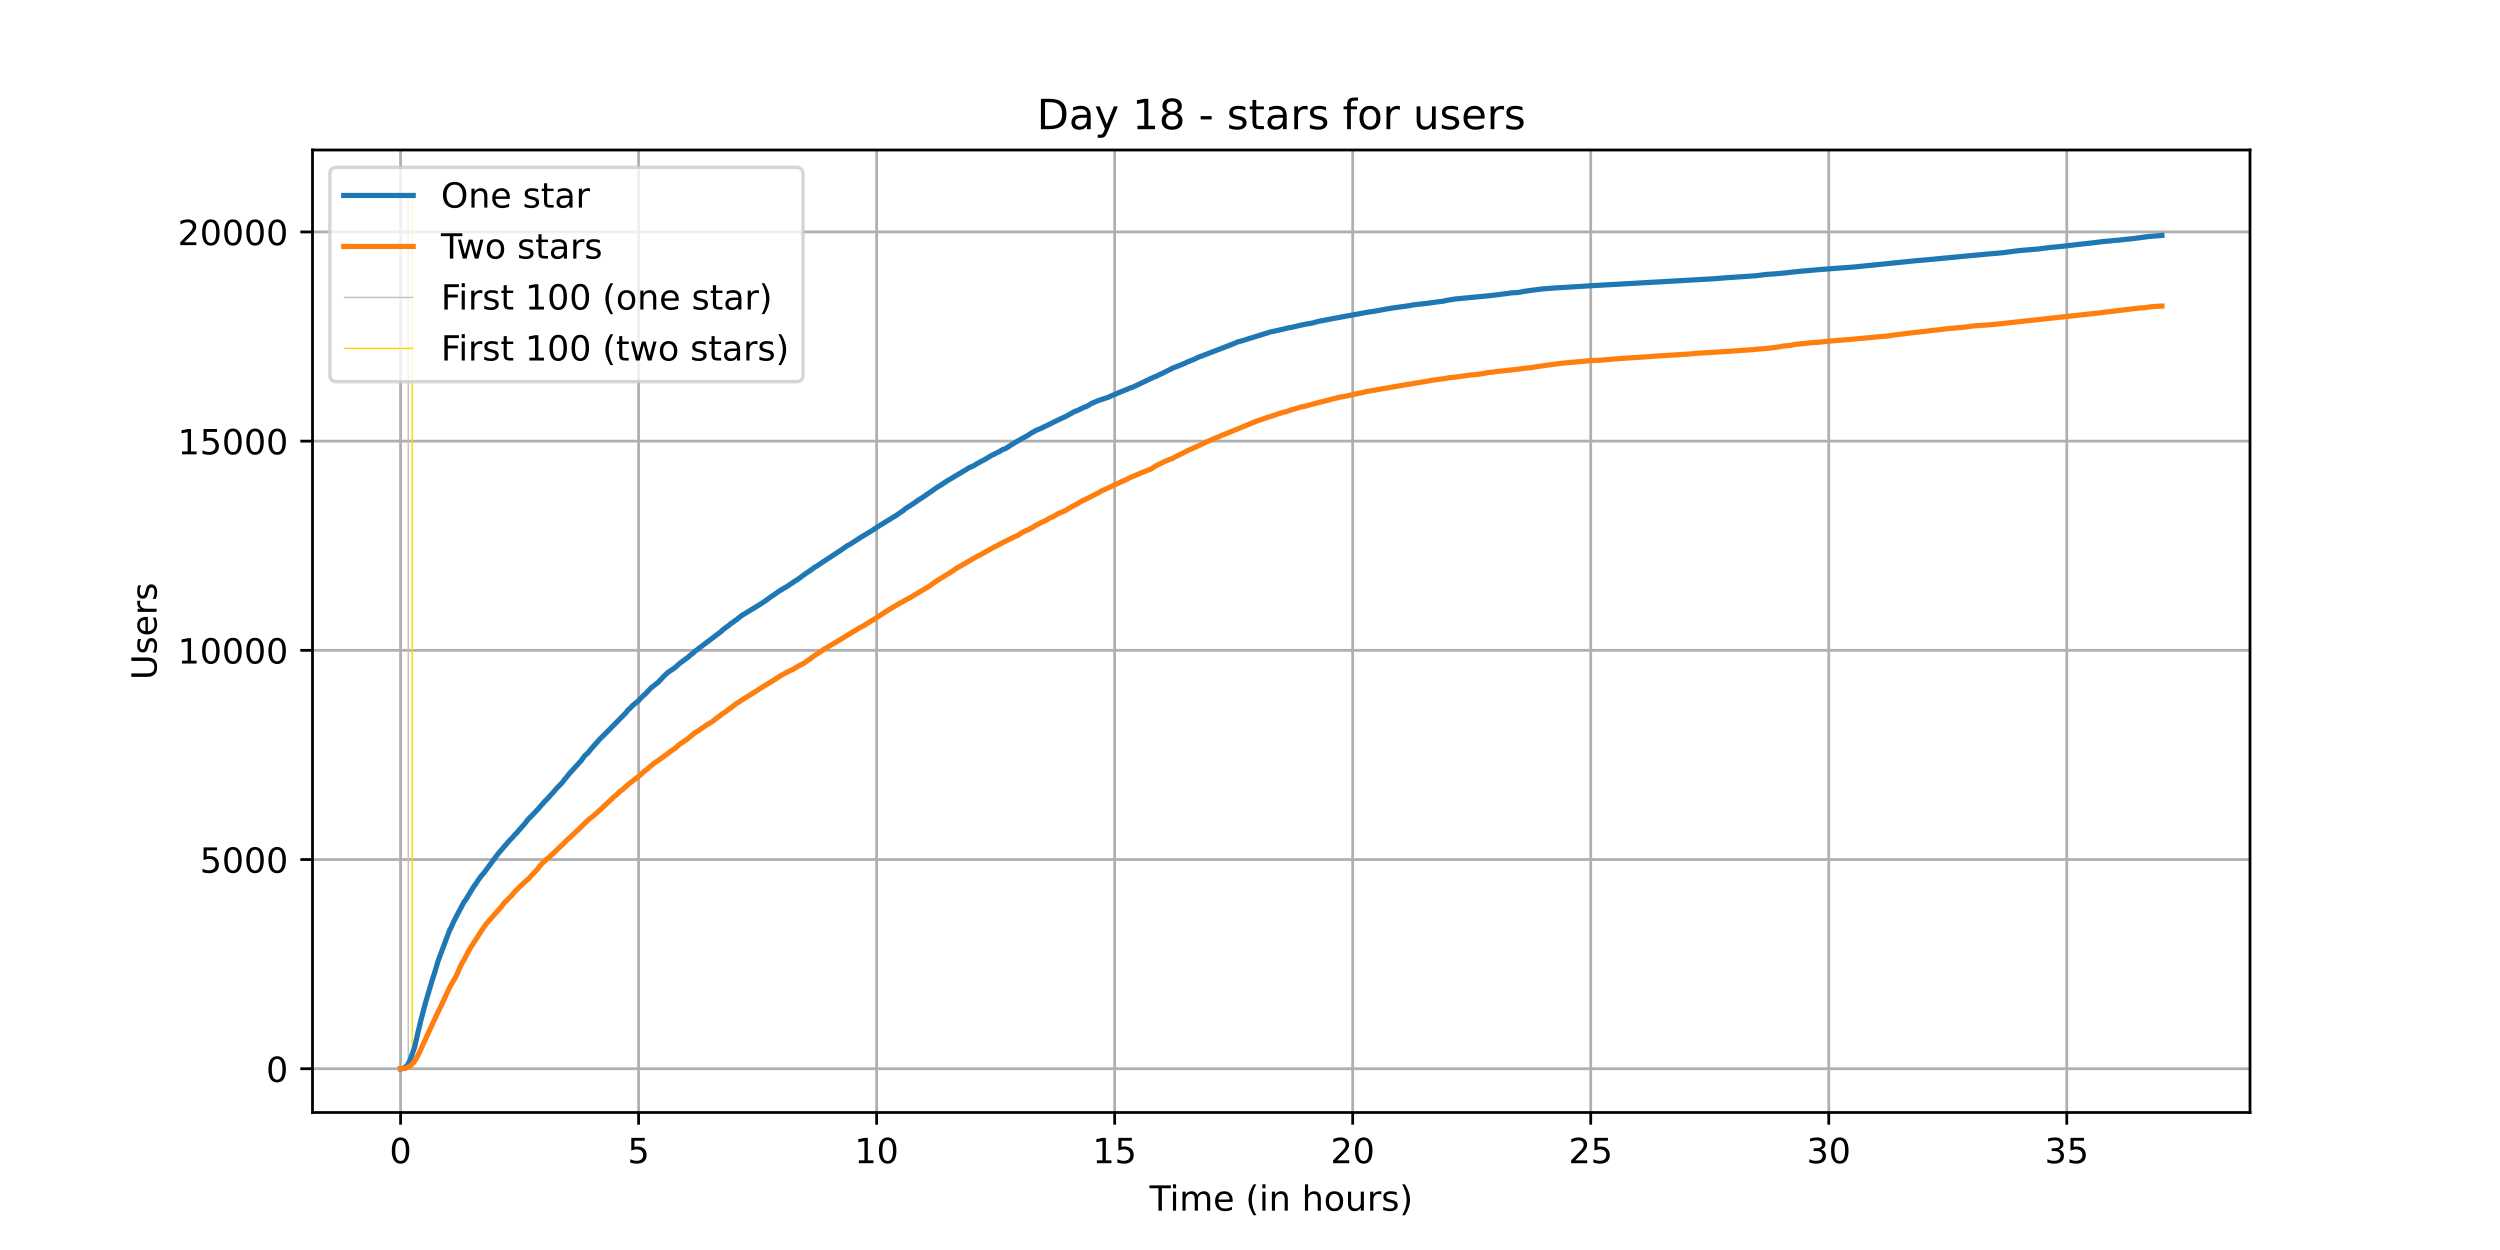 <?xml version="1.0" encoding="utf-8" standalone="no"?>
<!DOCTYPE svg PUBLIC "-//W3C//DTD SVG 1.1//EN"
  "http://www.w3.org/Graphics/SVG/1.1/DTD/svg11.dtd">
<!-- Created with matplotlib (https://matplotlib.org/) -->
<svg height="360pt" version="1.1" viewBox="0 0 720 360" width="720pt" xmlns="http://www.w3.org/2000/svg" xmlns:xlink="http://www.w3.org/1999/xlink">
 <defs>
  <style type="text/css">*{stroke-linecap:butt;stroke-linejoin:round;}</style>
 </defs>
 <g id="figure_1">
  <g id="patch_1">
   <path d="M 0 360 
L 720 360 
L 720 0 
L 0 0 
z
" style="fill:#ffffff;"/>
  </g>
  <g id="axes_1">
   <g id="patch_2">
    <path d="M 90 320.4 
L 648 320.4 
L 648 43.2 
L 90 43.2 
z
" style="fill:#ffffff;"/>
   </g>
   <g id="matplotlib.axis_1">
    <g id="xtick_1">
     <g id="line2d_1">
      <path clip-path="url(#p4148c36424)" d="M 115.364 320.4 
L 115.364 43.2 
" style="fill:none;stroke:#b0b0b0;stroke-linecap:square;stroke-width:0.8;"/>
     </g>
     <g id="line2d_2">
      <defs>
       <path d="M 0 0 
L 0 3.5 
" id="ma0f119ff75" style="stroke:#000000;stroke-width:0.8;"/>
      </defs>
      <g>
       <use style="stroke:#000000;stroke-width:0.8;" x="115.364" xlink:href="#ma0f119ff75" y="320.4"/>
      </g>
     </g>
     <g id="text_1">
      <!-- 0 -->
      <g transform="translate(112.182 334.998)scale(0.1 -0.1)">
       <defs>
        <path d="M 31.781 66.406 
Q 24.172 66.406 20.328 58.906 
Q 16.5 51.422 16.5 36.375 
Q 16.5 21.391 20.328 13.891 
Q 24.172 6.391 31.781 6.391 
Q 39.453 6.391 43.281 13.891 
Q 47.125 21.391 47.125 36.375 
Q 47.125 51.422 43.281 58.906 
Q 39.453 66.406 31.781 66.406 
z
M 31.781 74.219 
Q 44.047 74.219 50.516 64.516 
Q 56.984 54.828 56.984 36.375 
Q 56.984 17.969 50.516 8.266 
Q 44.047 -1.422 31.781 -1.422 
Q 19.531 -1.422 13.062 8.266 
Q 6.594 17.969 6.594 36.375 
Q 6.594 54.828 13.062 64.516 
Q 19.531 74.219 31.781 74.219 
z
" id="DejaVuSans-48"/>
       </defs>
       <use xlink:href="#DejaVuSans-48"/>
      </g>
     </g>
    </g>
    <g id="xtick_2">
     <g id="line2d_3">
      <path clip-path="url(#p4148c36424)" d="M 183.916 320.4 
L 183.916 43.2 
" style="fill:none;stroke:#b0b0b0;stroke-linecap:square;stroke-width:0.8;"/>
     </g>
     <g id="line2d_4">
      <g>
       <use style="stroke:#000000;stroke-width:0.8;" x="183.916" xlink:href="#ma0f119ff75" y="320.4"/>
      </g>
     </g>
     <g id="text_2">
      <!-- 5 -->
      <g transform="translate(180.735 334.998)scale(0.1 -0.1)">
       <defs>
        <path d="M 10.797 72.906 
L 49.516 72.906 
L 49.516 64.594 
L 19.828 64.594 
L 19.828 46.734 
Q 21.969 47.469 24.109 47.828 
Q 26.266 48.188 28.422 48.188 
Q 40.625 48.188 47.75 41.5 
Q 54.891 34.812 54.891 23.391 
Q 54.891 11.625 47.562 5.094 
Q 40.234 -1.422 26.906 -1.422 
Q 22.312 -1.422 17.547 -0.641 
Q 12.797 0.141 7.719 1.703 
L 7.719 11.625 
Q 12.109 9.234 16.797 8.062 
Q 21.484 6.891 26.703 6.891 
Q 35.156 6.891 40.078 11.328 
Q 45.016 15.766 45.016 23.391 
Q 45.016 31 40.078 35.438 
Q 35.156 39.891 26.703 39.891 
Q 22.75 39.891 18.812 39.016 
Q 14.891 38.141 10.797 36.281 
z
" id="DejaVuSans-53"/>
       </defs>
       <use xlink:href="#DejaVuSans-53"/>
      </g>
     </g>
    </g>
    <g id="xtick_3">
     <g id="line2d_5">
      <path clip-path="url(#p4148c36424)" d="M 252.468 320.4 
L 252.468 43.2 
" style="fill:none;stroke:#b0b0b0;stroke-linecap:square;stroke-width:0.8;"/>
     </g>
     <g id="line2d_6">
      <g>
       <use style="stroke:#000000;stroke-width:0.8;" x="252.468" xlink:href="#ma0f119ff75" y="320.4"/>
      </g>
     </g>
     <g id="text_3">
      <!-- 10 -->
      <g transform="translate(246.106 334.998)scale(0.1 -0.1)">
       <defs>
        <path d="M 12.406 8.297 
L 28.516 8.297 
L 28.516 63.922 
L 10.984 60.406 
L 10.984 69.391 
L 28.422 72.906 
L 38.281 72.906 
L 38.281 8.297 
L 54.391 8.297 
L 54.391 0 
L 12.406 0 
z
" id="DejaVuSans-49"/>
       </defs>
       <use xlink:href="#DejaVuSans-49"/>
       <use x="63.623" xlink:href="#DejaVuSans-48"/>
      </g>
     </g>
    </g>
    <g id="xtick_4">
     <g id="line2d_7">
      <path clip-path="url(#p4148c36424)" d="M 321.021 320.4 
L 321.021 43.2 
" style="fill:none;stroke:#b0b0b0;stroke-linecap:square;stroke-width:0.8;"/>
     </g>
     <g id="line2d_8">
      <g>
       <use style="stroke:#000000;stroke-width:0.8;" x="321.021" xlink:href="#ma0f119ff75" y="320.4"/>
      </g>
     </g>
     <g id="text_4">
      <!-- 15 -->
      <g transform="translate(314.658 334.998)scale(0.1 -0.1)">
       <use xlink:href="#DejaVuSans-49"/>
       <use x="63.623" xlink:href="#DejaVuSans-53"/>
      </g>
     </g>
    </g>
    <g id="xtick_5">
     <g id="line2d_9">
      <path clip-path="url(#p4148c36424)" d="M 389.573 320.4 
L 389.573 43.2 
" style="fill:none;stroke:#b0b0b0;stroke-linecap:square;stroke-width:0.8;"/>
     </g>
     <g id="line2d_10">
      <g>
       <use style="stroke:#000000;stroke-width:0.8;" x="389.573" xlink:href="#ma0f119ff75" y="320.4"/>
      </g>
     </g>
     <g id="text_5">
      <!-- 20 -->
      <g transform="translate(383.211 334.998)scale(0.1 -0.1)">
       <defs>
        <path d="M 19.188 8.297 
L 53.609 8.297 
L 53.609 0 
L 7.328 0 
L 7.328 8.297 
Q 12.938 14.109 22.625 23.891 
Q 32.328 33.688 34.812 36.531 
Q 39.547 41.844 41.422 45.531 
Q 43.312 49.219 43.312 52.781 
Q 43.312 58.594 39.234 62.25 
Q 35.156 65.922 28.609 65.922 
Q 23.969 65.922 18.812 64.312 
Q 13.672 62.703 7.812 59.422 
L 7.812 69.391 
Q 13.766 71.781 18.938 73 
Q 24.125 74.219 28.422 74.219 
Q 39.75 74.219 46.484 68.547 
Q 53.219 62.891 53.219 53.422 
Q 53.219 48.922 51.531 44.891 
Q 49.859 40.875 45.406 35.406 
Q 44.188 33.984 37.641 27.219 
Q 31.109 20.453 19.188 8.297 
z
" id="DejaVuSans-50"/>
       </defs>
       <use xlink:href="#DejaVuSans-50"/>
       <use x="63.623" xlink:href="#DejaVuSans-48"/>
      </g>
     </g>
    </g>
    <g id="xtick_6">
     <g id="line2d_11">
      <path clip-path="url(#p4148c36424)" d="M 458.126 320.4 
L 458.126 43.2 
" style="fill:none;stroke:#b0b0b0;stroke-linecap:square;stroke-width:0.8;"/>
     </g>
     <g id="line2d_12">
      <g>
       <use style="stroke:#000000;stroke-width:0.8;" x="458.126" xlink:href="#ma0f119ff75" y="320.4"/>
      </g>
     </g>
     <g id="text_6">
      <!-- 25 -->
      <g transform="translate(451.763 334.998)scale(0.1 -0.1)">
       <use xlink:href="#DejaVuSans-50"/>
       <use x="63.623" xlink:href="#DejaVuSans-53"/>
      </g>
     </g>
    </g>
    <g id="xtick_7">
     <g id="line2d_13">
      <path clip-path="url(#p4148c36424)" d="M 526.678 320.4 
L 526.678 43.2 
" style="fill:none;stroke:#b0b0b0;stroke-linecap:square;stroke-width:0.8;"/>
     </g>
     <g id="line2d_14">
      <g>
       <use style="stroke:#000000;stroke-width:0.8;" x="526.678" xlink:href="#ma0f119ff75" y="320.4"/>
      </g>
     </g>
     <g id="text_7">
      <!-- 30 -->
      <g transform="translate(520.316 334.998)scale(0.1 -0.1)">
       <defs>
        <path d="M 40.578 39.312 
Q 47.656 37.797 51.625 33 
Q 55.609 28.219 55.609 21.188 
Q 55.609 10.406 48.188 4.484 
Q 40.766 -1.422 27.094 -1.422 
Q 22.516 -1.422 17.656 -0.516 
Q 12.797 0.391 7.625 2.203 
L 7.625 11.719 
Q 11.719 9.328 16.594 8.109 
Q 21.484 6.891 26.812 6.891 
Q 36.078 6.891 40.938 10.547 
Q 45.797 14.203 45.797 21.188 
Q 45.797 27.641 41.281 31.266 
Q 36.766 34.906 28.719 34.906 
L 20.219 34.906 
L 20.219 43.016 
L 29.109 43.016 
Q 36.375 43.016 40.234 45.922 
Q 44.094 48.828 44.094 54.297 
Q 44.094 59.906 40.109 62.906 
Q 36.141 65.922 28.719 65.922 
Q 24.656 65.922 20.016 65.031 
Q 15.375 64.156 9.812 62.312 
L 9.812 71.094 
Q 15.438 72.656 20.344 73.438 
Q 25.25 74.219 29.594 74.219 
Q 40.828 74.219 47.359 69.109 
Q 53.906 64.016 53.906 55.328 
Q 53.906 49.266 50.438 45.094 
Q 46.969 40.922 40.578 39.312 
z
" id="DejaVuSans-51"/>
       </defs>
       <use xlink:href="#DejaVuSans-51"/>
       <use x="63.623" xlink:href="#DejaVuSans-48"/>
      </g>
     </g>
    </g>
    <g id="xtick_8">
     <g id="line2d_15">
      <path clip-path="url(#p4148c36424)" d="M 595.231 320.4 
L 595.231 43.2 
" style="fill:none;stroke:#b0b0b0;stroke-linecap:square;stroke-width:0.8;"/>
     </g>
     <g id="line2d_16">
      <g>
       <use style="stroke:#000000;stroke-width:0.8;" x="595.231" xlink:href="#ma0f119ff75" y="320.4"/>
      </g>
     </g>
     <g id="text_8">
      <!-- 35 -->
      <g transform="translate(588.868 334.998)scale(0.1 -0.1)">
       <use xlink:href="#DejaVuSans-51"/>
       <use x="63.623" xlink:href="#DejaVuSans-53"/>
      </g>
     </g>
    </g>
    <g id="text_9">
     <!-- Time (in hours) -->
     <g transform="translate(331.072 348.677)scale(0.1 -0.1)">
      <defs>
       <path d="M -0.297 72.906 
L 61.375 72.906 
L 61.375 64.594 
L 35.5 64.594 
L 35.5 0 
L 25.594 0 
L 25.594 64.594 
L -0.297 64.594 
z
" id="DejaVuSans-84"/>
       <path d="M 9.422 54.688 
L 18.406 54.688 
L 18.406 0 
L 9.422 0 
z
M 9.422 75.984 
L 18.406 75.984 
L 18.406 64.594 
L 9.422 64.594 
z
" id="DejaVuSans-105"/>
       <path d="M 52 44.188 
Q 55.375 50.25 60.062 53.125 
Q 64.75 56 71.094 56 
Q 79.641 56 84.281 50.016 
Q 88.922 44.047 88.922 33.016 
L 88.922 0 
L 79.891 0 
L 79.891 32.719 
Q 79.891 40.578 77.094 44.375 
Q 74.312 48.188 68.609 48.188 
Q 61.625 48.188 57.562 43.547 
Q 53.516 38.922 53.516 30.906 
L 53.516 0 
L 44.484 0 
L 44.484 32.719 
Q 44.484 40.625 41.703 44.406 
Q 38.922 48.188 33.109 48.188 
Q 26.219 48.188 22.156 43.531 
Q 18.109 38.875 18.109 30.906 
L 18.109 0 
L 9.078 0 
L 9.078 54.688 
L 18.109 54.688 
L 18.109 46.188 
Q 21.188 51.219 25.484 53.609 
Q 29.781 56 35.688 56 
Q 41.656 56 45.828 52.969 
Q 50 49.953 52 44.188 
z
" id="DejaVuSans-109"/>
       <path d="M 56.203 29.594 
L 56.203 25.203 
L 14.891 25.203 
Q 15.484 15.922 20.484 11.062 
Q 25.484 6.203 34.422 6.203 
Q 39.594 6.203 44.453 7.469 
Q 49.312 8.734 54.109 11.281 
L 54.109 2.781 
Q 49.266 0.734 44.188 -0.344 
Q 39.109 -1.422 33.891 -1.422 
Q 20.797 -1.422 13.156 6.188 
Q 5.516 13.812 5.516 26.812 
Q 5.516 40.234 12.766 48.109 
Q 20.016 56 32.328 56 
Q 43.359 56 49.781 48.891 
Q 56.203 41.797 56.203 29.594 
z
M 47.219 32.234 
Q 47.125 39.594 43.094 43.984 
Q 39.062 48.391 32.422 48.391 
Q 24.906 48.391 20.391 44.141 
Q 15.875 39.891 15.188 32.172 
z
" id="DejaVuSans-101"/>
       <path id="DejaVuSans-32"/>
       <path d="M 31 75.875 
Q 24.469 64.656 21.281 53.656 
Q 18.109 42.672 18.109 31.391 
Q 18.109 20.125 21.312 9.062 
Q 24.516 -2 31 -13.188 
L 23.188 -13.188 
Q 15.875 -1.703 12.234 9.375 
Q 8.594 20.453 8.594 31.391 
Q 8.594 42.281 12.203 53.312 
Q 15.828 64.359 23.188 75.875 
z
" id="DejaVuSans-40"/>
       <path d="M 54.891 33.016 
L 54.891 0 
L 45.906 0 
L 45.906 32.719 
Q 45.906 40.484 42.875 44.328 
Q 39.844 48.188 33.797 48.188 
Q 26.516 48.188 22.312 43.547 
Q 18.109 38.922 18.109 30.906 
L 18.109 0 
L 9.078 0 
L 9.078 54.688 
L 18.109 54.688 
L 18.109 46.188 
Q 21.344 51.125 25.703 53.562 
Q 30.078 56 35.797 56 
Q 45.219 56 50.047 50.172 
Q 54.891 44.344 54.891 33.016 
z
" id="DejaVuSans-110"/>
       <path d="M 54.891 33.016 
L 54.891 0 
L 45.906 0 
L 45.906 32.719 
Q 45.906 40.484 42.875 44.328 
Q 39.844 48.188 33.797 48.188 
Q 26.516 48.188 22.312 43.547 
Q 18.109 38.922 18.109 30.906 
L 18.109 0 
L 9.078 0 
L 9.078 75.984 
L 18.109 75.984 
L 18.109 46.188 
Q 21.344 51.125 25.703 53.562 
Q 30.078 56 35.797 56 
Q 45.219 56 50.047 50.172 
Q 54.891 44.344 54.891 33.016 
z
" id="DejaVuSans-104"/>
       <path d="M 30.609 48.391 
Q 23.391 48.391 19.188 42.75 
Q 14.984 37.109 14.984 27.297 
Q 14.984 17.484 19.156 11.844 
Q 23.344 6.203 30.609 6.203 
Q 37.797 6.203 41.984 11.859 
Q 46.188 17.531 46.188 27.297 
Q 46.188 37.016 41.984 42.703 
Q 37.797 48.391 30.609 48.391 
z
M 30.609 56 
Q 42.328 56 49.016 48.375 
Q 55.719 40.766 55.719 27.297 
Q 55.719 13.875 49.016 6.219 
Q 42.328 -1.422 30.609 -1.422 
Q 18.844 -1.422 12.172 6.219 
Q 5.516 13.875 5.516 27.297 
Q 5.516 40.766 12.172 48.375 
Q 18.844 56 30.609 56 
z
" id="DejaVuSans-111"/>
       <path d="M 8.5 21.578 
L 8.5 54.688 
L 17.484 54.688 
L 17.484 21.922 
Q 17.484 14.156 20.5 10.266 
Q 23.531 6.391 29.594 6.391 
Q 36.859 6.391 41.078 11.031 
Q 45.312 15.672 45.312 23.688 
L 45.312 54.688 
L 54.297 54.688 
L 54.297 0 
L 45.312 0 
L 45.312 8.406 
Q 42.047 3.422 37.719 1 
Q 33.406 -1.422 27.688 -1.422 
Q 18.266 -1.422 13.375 4.438 
Q 8.5 10.297 8.5 21.578 
z
M 31.109 56 
z
" id="DejaVuSans-117"/>
       <path d="M 41.109 46.297 
Q 39.594 47.172 37.812 47.578 
Q 36.031 48 33.891 48 
Q 26.266 48 22.188 43.047 
Q 18.109 38.094 18.109 28.812 
L 18.109 0 
L 9.078 0 
L 9.078 54.688 
L 18.109 54.688 
L 18.109 46.188 
Q 20.953 51.172 25.484 53.578 
Q 30.031 56 36.531 56 
Q 37.453 56 38.578 55.875 
Q 39.703 55.766 41.062 55.516 
z
" id="DejaVuSans-114"/>
       <path d="M 44.281 53.078 
L 44.281 44.578 
Q 40.484 46.531 36.375 47.5 
Q 32.281 48.484 27.875 48.484 
Q 21.188 48.484 17.844 46.438 
Q 14.5 44.391 14.5 40.281 
Q 14.5 37.156 16.891 35.375 
Q 19.281 33.594 26.516 31.984 
L 29.594 31.297 
Q 39.156 29.25 43.188 25.516 
Q 47.219 21.781 47.219 15.094 
Q 47.219 7.469 41.188 3.016 
Q 35.156 -1.422 24.609 -1.422 
Q 20.219 -1.422 15.453 -0.562 
Q 10.688 0.297 5.422 2 
L 5.422 11.281 
Q 10.406 8.688 15.234 7.391 
Q 20.062 6.109 24.812 6.109 
Q 31.156 6.109 34.562 8.281 
Q 37.984 10.453 37.984 14.406 
Q 37.984 18.062 35.516 20.016 
Q 33.062 21.969 24.703 23.781 
L 21.578 24.516 
Q 13.234 26.266 9.516 29.906 
Q 5.812 33.547 5.812 39.891 
Q 5.812 47.609 11.281 51.797 
Q 16.75 56 26.812 56 
Q 31.781 56 36.172 55.266 
Q 40.578 54.547 44.281 53.078 
z
" id="DejaVuSans-115"/>
       <path d="M 8.016 75.875 
L 15.828 75.875 
Q 23.141 64.359 26.781 53.312 
Q 30.422 42.281 30.422 31.391 
Q 30.422 20.453 26.781 9.375 
Q 23.141 -1.703 15.828 -13.188 
L 8.016 -13.188 
Q 14.5 -2 17.703 9.062 
Q 20.906 20.125 20.906 31.391 
Q 20.906 42.672 17.703 53.656 
Q 14.5 64.656 8.016 75.875 
z
" id="DejaVuSans-41"/>
      </defs>
      <use xlink:href="#DejaVuSans-84"/>
      <use x="57.959" xlink:href="#DejaVuSans-105"/>
      <use x="85.742" xlink:href="#DejaVuSans-109"/>
      <use x="183.154" xlink:href="#DejaVuSans-101"/>
      <use x="244.678" xlink:href="#DejaVuSans-32"/>
      <use x="276.465" xlink:href="#DejaVuSans-40"/>
      <use x="315.479" xlink:href="#DejaVuSans-105"/>
      <use x="343.262" xlink:href="#DejaVuSans-110"/>
      <use x="406.641" xlink:href="#DejaVuSans-32"/>
      <use x="438.428" xlink:href="#DejaVuSans-104"/>
      <use x="501.807" xlink:href="#DejaVuSans-111"/>
      <use x="562.988" xlink:href="#DejaVuSans-117"/>
      <use x="626.367" xlink:href="#DejaVuSans-114"/>
      <use x="667.48" xlink:href="#DejaVuSans-115"/>
      <use x="719.58" xlink:href="#DejaVuSans-41"/>
     </g>
    </g>
   </g>
   <g id="matplotlib.axis_2">
    <g id="ytick_1">
     <g id="line2d_17">
      <path clip-path="url(#p4148c36424)" d="M 90 307.8 
L 648 307.8 
" style="fill:none;stroke:#b0b0b0;stroke-linecap:square;stroke-width:0.8;"/>
     </g>
     <g id="line2d_18">
      <defs>
       <path d="M 0 0 
L -3.5 0 
" id="m924adb61e4" style="stroke:#000000;stroke-width:0.8;"/>
      </defs>
      <g>
       <use style="stroke:#000000;stroke-width:0.8;" x="90" xlink:href="#m924adb61e4" y="307.8"/>
      </g>
     </g>
     <g id="text_10">
      <!-- 0 -->
      <g transform="translate(76.638 311.599)scale(0.1 -0.1)">
       <use xlink:href="#DejaVuSans-48"/>
      </g>
     </g>
    </g>
    <g id="ytick_2">
     <g id="line2d_19">
      <path clip-path="url(#p4148c36424)" d="M 90 247.55 
L 648 247.55 
" style="fill:none;stroke:#b0b0b0;stroke-linecap:square;stroke-width:0.8;"/>
     </g>
     <g id="line2d_20">
      <g>
       <use style="stroke:#000000;stroke-width:0.8;" x="90" xlink:href="#m924adb61e4" y="247.55"/>
      </g>
     </g>
     <g id="text_11">
      <!-- 5000 -->
      <g transform="translate(57.55 251.349)scale(0.1 -0.1)">
       <use xlink:href="#DejaVuSans-53"/>
       <use x="63.623" xlink:href="#DejaVuSans-48"/>
       <use x="127.246" xlink:href="#DejaVuSans-48"/>
       <use x="190.869" xlink:href="#DejaVuSans-48"/>
      </g>
     </g>
    </g>
    <g id="ytick_3">
     <g id="line2d_21">
      <path clip-path="url(#p4148c36424)" d="M 90 187.3 
L 648 187.3 
" style="fill:none;stroke:#b0b0b0;stroke-linecap:square;stroke-width:0.8;"/>
     </g>
     <g id="line2d_22">
      <g>
       <use style="stroke:#000000;stroke-width:0.8;" x="90" xlink:href="#m924adb61e4" y="187.3"/>
      </g>
     </g>
     <g id="text_12">
      <!-- 10000 -->
      <g transform="translate(51.188 191.099)scale(0.1 -0.1)">
       <use xlink:href="#DejaVuSans-49"/>
       <use x="63.623" xlink:href="#DejaVuSans-48"/>
       <use x="127.246" xlink:href="#DejaVuSans-48"/>
       <use x="190.869" xlink:href="#DejaVuSans-48"/>
       <use x="254.492" xlink:href="#DejaVuSans-48"/>
      </g>
     </g>
    </g>
    <g id="ytick_4">
     <g id="line2d_23">
      <path clip-path="url(#p4148c36424)" d="M 90 127.05 
L 648 127.05 
" style="fill:none;stroke:#b0b0b0;stroke-linecap:square;stroke-width:0.8;"/>
     </g>
     <g id="line2d_24">
      <g>
       <use style="stroke:#000000;stroke-width:0.8;" x="90" xlink:href="#m924adb61e4" y="127.05"/>
      </g>
     </g>
     <g id="text_13">
      <!-- 15000 -->
      <g transform="translate(51.188 130.849)scale(0.1 -0.1)">
       <use xlink:href="#DejaVuSans-49"/>
       <use x="63.623" xlink:href="#DejaVuSans-53"/>
       <use x="127.246" xlink:href="#DejaVuSans-48"/>
       <use x="190.869" xlink:href="#DejaVuSans-48"/>
       <use x="254.492" xlink:href="#DejaVuSans-48"/>
      </g>
     </g>
    </g>
    <g id="ytick_5">
     <g id="line2d_25">
      <path clip-path="url(#p4148c36424)" d="M 90 66.8 
L 648 66.8 
" style="fill:none;stroke:#b0b0b0;stroke-linecap:square;stroke-width:0.8;"/>
     </g>
     <g id="line2d_26">
      <g>
       <use style="stroke:#000000;stroke-width:0.8;" x="90" xlink:href="#m924adb61e4" y="66.8"/>
      </g>
     </g>
     <g id="text_14">
      <!-- 20000 -->
      <g transform="translate(51.188 70.599)scale(0.1 -0.1)">
       <use xlink:href="#DejaVuSans-50"/>
       <use x="63.623" xlink:href="#DejaVuSans-48"/>
       <use x="127.246" xlink:href="#DejaVuSans-48"/>
       <use x="190.869" xlink:href="#DejaVuSans-48"/>
       <use x="254.492" xlink:href="#DejaVuSans-48"/>
      </g>
     </g>
    </g>
    <g id="text_15">
     <!-- Users -->
     <g transform="translate(45.108 195.801)rotate(-90)scale(0.1 -0.1)">
      <defs>
       <path d="M 8.688 72.906 
L 18.609 72.906 
L 18.609 28.609 
Q 18.609 16.891 22.844 11.734 
Q 27.094 6.594 36.625 6.594 
Q 46.094 6.594 50.344 11.734 
Q 54.594 16.891 54.594 28.609 
L 54.594 72.906 
L 64.5 72.906 
L 64.5 27.391 
Q 64.5 13.141 57.438 5.859 
Q 50.391 -1.422 36.625 -1.422 
Q 22.797 -1.422 15.734 5.859 
Q 8.688 13.141 8.688 27.391 
z
" id="DejaVuSans-85"/>
      </defs>
      <use xlink:href="#DejaVuSans-85"/>
      <use x="73.193" xlink:href="#DejaVuSans-115"/>
      <use x="125.293" xlink:href="#DejaVuSans-101"/>
      <use x="186.816" xlink:href="#DejaVuSans-114"/>
      <use x="227.93" xlink:href="#DejaVuSans-115"/>
     </g>
    </g>
   </g>
   <g id="LineCollection_1">
    <path clip-path="url(#p4148c36424)" d="M 117.576 307.8 
L 117.576 55.8 
" style="fill:none;stroke:#c0c0c0;stroke-width:0.4;"/>
   </g>
   <g id="LineCollection_2">
    <path clip-path="url(#p4148c36424)" d="M 118.707 307.8 
L 118.707 55.8 
" style="fill:none;stroke:#ffd700;stroke-width:0.4;"/>
   </g>
   <g id="line2d_27">
    <path clip-path="url(#p4148c36424)" d="M 115.364 307.8 
L 116.217 307.692 
L 117.123 306.969 
L 117.352 306.752 
L 118.03 305.474 
L 119.389 301.667 
L 120.52 296.714 
L 121.198 293.918 
L 122.558 288.749 
L 124.371 282.628 
L 125.277 279.796 
L 126.18 276.723 
L 128.899 269.457 
L 129.577 267.673 
L 129.805 267.384 
L 130.712 265.312 
L 133.656 259.72 
L 134.109 259.178 
L 136.6 255.081 
L 136.824 254.876 
L 137.731 253.454 
L 138.184 252.84 
L 138.637 252.225 
L 139.315 251.466 
L 143.39 245.959 
L 146.787 241.995 
L 147.469 241.344 
L 148.372 240.272 
L 148.825 239.886 
L 149.278 239.308 
L 151.091 237.271 
L 151.997 236.078 
L 153.353 234.705 
L 155.166 232.789 
L 156.072 231.716 
L 156.297 231.511 
L 156.75 230.933 
L 157.657 230.029 
L 159.241 228.294 
L 160.376 226.981 
L 161.96 225.342 
L 162.638 224.402 
L 163.091 223.92 
L 163.998 222.763 
L 164.451 222.281 
L 167.395 219.04 
L 168.301 217.762 
L 169.432 216.714 
L 170.114 215.834 
L 172.83 212.762 
L 173.961 211.677 
L 180.302 205.242 
L 180.755 204.58 
L 181.433 204.013 
L 182.115 203.254 
L 183.924 201.784 
L 184.377 201.218 
L 185.055 200.579 
L 185.508 200.109 
L 185.737 199.989 
L 187.549 198.061 
L 189.587 196.482 
L 191.171 194.759 
L 192.302 193.711 
L 194.34 192.313 
L 195.699 191.096 
L 198.19 189.252 
L 198.868 188.65 
L 199.55 188.155 
L 200.228 187.481 
L 200.681 187.204 
L 201.359 186.649 
L 207.708 181.853 
L 208.161 181.42 
L 208.614 181.058 
L 209.067 180.697 
L 209.974 180.058 
L 210.652 179.455 
L 210.876 179.371 
L 211.783 178.672 
L 212.236 178.395 
L 212.689 177.985 
L 213.595 177.286 
L 219.03 173.973 
L 220.614 172.912 
L 221.068 172.587 
L 221.749 172.081 
L 222.199 171.767 
L 222.652 171.466 
L 223.105 171.153 
L 224.918 169.888 
L 225.143 169.803 
L 225.596 169.502 
L 226.278 169.141 
L 228.993 167.333 
L 229.671 166.923 
L 232.162 165.092 
L 233.75 164.031 
L 234.428 163.513 
L 234.652 163.296 
L 235.106 163.128 
L 236.241 162.344 
L 242.578 158.187 
L 243.031 157.85 
L 244.166 157.066 
L 244.619 156.862 
L 245.297 156.452 
L 247.788 154.825 
L 249.148 154.006 
L 250.279 153.319 
L 250.957 152.921 
L 251.638 152.475 
L 252.998 151.572 
L 257.298 148.921 
L 257.979 148.547 
L 259.788 147.246 
L 260.017 147.161 
L 260.695 146.535 
L 261.83 145.824 
L 263.414 144.8 
L 264.32 144.125 
L 265.452 143.414 
L 268.62 141.257 
L 269.755 140.437 
L 270.886 139.739 
L 272.924 138.413 
L 273.605 138.027 
L 274.508 137.473 
L 277.681 135.581 
L 278.134 135.328 
L 278.812 134.87 
L 279.265 134.641 
L 280.624 134.027 
L 281.302 133.581 
L 281.756 133.34 
L 282.437 132.942 
L 283.344 132.496 
L 285.834 131.002 
L 286.059 130.966 
L 286.737 130.568 
L 287.872 130.038 
L 288.778 129.46 
L 289.456 129.255 
L 290.363 128.713 
L 291.041 128.267 
L 291.947 127.713 
L 292.625 127.279 
L 294.213 126.363 
L 294.666 126.134 
L 296.022 125.375 
L 296.929 124.772 
L 298.517 123.881 
L 299.872 123.351 
L 300.779 122.869 
L 301.461 122.579 
L 304.629 121.001 
L 307.128 119.832 
L 309.622 118.434 
L 310.075 118.338 
L 312.113 117.35 
L 313.019 117.012 
L 314.379 116.181 
L 316.192 115.41 
L 319.36 114.349 
L 319.814 114.096 
L 321.855 113.241 
L 323.439 112.59 
L 324.346 112.216 
L 325.481 111.734 
L 326.159 111.554 
L 327.518 110.891 
L 332.503 108.517 
L 332.957 108.396 
L 333.863 107.927 
L 334.541 107.625 
L 337.942 105.926 
L 338.848 105.577 
L 341.343 104.577 
L 341.796 104.324 
L 343.156 103.769 
L 343.834 103.528 
L 344.74 103.034 
L 347.006 102.179 
L 355.842 98.769 
L 356.295 98.515 
L 357.426 98.226 
L 364.228 96.118 
L 364.91 95.913 
L 365.812 95.611 
L 367.4 95.286 
L 368.307 95.081 
L 371.022 94.443 
L 371.933 94.286 
L 373.517 93.924 
L 374.876 93.599 
L 376.236 93.322 
L 377.82 93.069 
L 379.858 92.527 
L 382.802 91.96 
L 384.162 91.695 
L 385.521 91.454 
L 389.143 90.779 
L 393.45 89.996 
L 394.128 89.876 
L 396.394 89.538 
L 399.563 88.948 
L 401.604 88.622 
L 402.964 88.442 
L 406.133 87.996 
L 406.586 87.875 
L 407.945 87.695 
L 409.53 87.526 
L 410.665 87.393 
L 414.286 86.911 
L 415.646 86.743 
L 416.777 86.49 
L 419.043 86.116 
L 429.006 85.152 
L 429.913 85.056 
L 434.441 84.477 
L 435.119 84.357 
L 437.156 84.248 
L 437.838 84.116 
L 439.198 83.875 
L 440.782 83.646 
L 443.951 83.236 
L 447.801 82.935 
L 458.899 82.248 
L 460.944 82.14 
L 493.548 80.284 
L 497.174 79.995 
L 498.758 79.886 
L 505.553 79.428 
L 508.721 79.031 
L 511.441 78.85 
L 513.931 78.621 
L 515.969 78.392 
L 518.006 78.175 
L 523.894 77.645 
L 525.254 77.548 
L 529.104 77.247 
L 534.089 76.886 
L 534.767 76.813 
L 552.203 75.042 
L 553.562 74.946 
L 563.754 73.982 
L 566.244 73.741 
L 573.263 73.09 
L 576.661 72.801 
L 580.058 72.355 
L 581.642 72.162 
L 582.998 72.042 
L 586.848 71.728 
L 590.245 71.282 
L 593.189 71.017 
L 603.838 69.8 
L 605.201 69.62 
L 606.557 69.487 
L 607.692 69.403 
L 608.37 69.294 
L 609.954 69.186 
L 611.992 68.957 
L 614.258 68.728 
L 618.561 68.149 
L 622.636 67.8 
L 622.636 67.8 
" style="fill:none;stroke:#1f77b4;stroke-linecap:square;stroke-width:1.5;"/>
   </g>
   <g id="line2d_28">
    <path clip-path="url(#p4148c36424)" d="M 115.364 307.8 
L 116.67 307.704 
L 118.03 307.089 
L 118.936 306.233 
L 119.614 305.318 
L 120.749 303.233 
L 121.651 301.185 
L 125.955 291.87 
L 126.408 290.942 
L 127.086 289.58 
L 128.899 285.628 
L 129.805 283.784 
L 130.936 281.868 
L 131.39 281.061 
L 132.068 279.543 
L 132.974 277.506 
L 133.427 276.831 
L 135.24 273.361 
L 138.862 267.734 
L 139.993 266.131 
L 141.806 264.071 
L 142.259 263.516 
L 144.525 261.01 
L 145.203 260.022 
L 145.881 259.395 
L 147.469 257.78 
L 147.918 257.19 
L 149.507 255.551 
L 151.091 254.057 
L 151.769 253.479 
L 152.45 252.876 
L 153.128 252.033 
L 154.488 250.659 
L 154.941 250.141 
L 155.844 248.984 
L 156.297 248.514 
L 156.75 248.104 
L 159.47 245.67 
L 161.282 243.875 
L 162.185 243.067 
L 163.091 242.14 
L 166.264 239.187 
L 166.942 238.561 
L 168.073 237.428 
L 169.661 235.91 
L 170.792 235.054 
L 172.376 233.656 
L 177.133 229.198 
L 177.358 229.089 
L 178.718 227.752 
L 179.171 227.511 
L 180.98 225.872 
L 184.152 223.414 
L 185.508 222.173 
L 186.414 221.522 
L 187.321 220.666 
L 188.452 219.763 
L 190.265 218.521 
L 192.078 217.196 
L 193.209 216.34 
L 193.887 215.834 
L 194.568 215.413 
L 195.475 214.533 
L 195.699 214.424 
L 195.924 214.171 
L 196.377 213.967 
L 197.284 213.268 
L 197.737 213.027 
L 200.003 211.123 
L 201.134 210.46 
L 201.587 210.147 
L 202.265 209.617 
L 202.494 209.544 
L 203.172 209.002 
L 204.992 207.93 
L 205.442 207.568 
L 207.03 206.351 
L 207.483 206.062 
L 207.932 205.628 
L 208.385 205.339 
L 208.839 205.098 
L 209.52 204.543 
L 210.198 204.049 
L 212.236 202.507 
L 212.918 202.146 
L 213.367 201.796 
L 216.086 200.097 
L 217.671 199.109 
L 217.899 199 
L 218.352 198.639 
L 223.105 195.711 
L 223.558 195.422 
L 224.012 195.12 
L 224.465 194.843 
L 224.918 194.554 
L 226.049 193.927 
L 226.731 193.566 
L 227.862 193 
L 228.315 192.831 
L 229.222 192.24 
L 229.671 192.011 
L 230.124 191.698 
L 230.577 191.505 
L 231.712 190.891 
L 232.615 190.216 
L 233.297 189.782 
L 233.975 189.24 
L 234.428 188.927 
L 235.334 188.324 
L 236.465 187.613 
L 237.596 186.782 
L 238.05 186.553 
L 238.956 185.986 
L 240.087 185.36 
L 245.75 181.902 
L 246.204 181.661 
L 247.563 180.793 
L 248.694 180.227 
L 249.601 179.624 
L 250.054 179.383 
L 250.957 178.817 
L 251.863 178.274 
L 255.942 175.611 
L 256.844 175.069 
L 257.298 174.816 
L 258.657 174.009 
L 261.148 172.623 
L 261.601 172.406 
L 262.732 171.755 
L 263.186 171.454 
L 266.129 169.707 
L 267.264 169.056 
L 269.98 167.152 
L 274.059 164.658 
L 275.415 163.706 
L 276.096 163.308 
L 281.302 160.296 
L 281.756 160.103 
L 286.512 157.44 
L 286.966 157.271 
L 287.644 156.85 
L 292.172 154.608 
L 292.853 154.307 
L 293.307 154.09 
L 293.76 153.777 
L 294.213 153.464 
L 295.116 152.994 
L 295.569 152.801 
L 296.251 152.487 
L 297.382 151.885 
L 297.61 151.789 
L 298.063 151.415 
L 298.517 151.222 
L 299.872 150.499 
L 300.554 150.21 
L 302.592 149.065 
L 303.045 148.933 
L 304.858 147.872 
L 306.903 147.029 
L 307.581 146.559 
L 308.487 146.041 
L 310.3 145.077 
L 311.66 144.257 
L 312.341 143.968 
L 316.416 141.895 
L 317.098 141.462 
L 323.668 138.413 
L 324.346 138.136 
L 325.252 137.642 
L 326.84 136.967 
L 327.518 136.666 
L 331.369 135.111 
L 331.822 134.87 
L 333.181 133.979 
L 333.635 133.798 
L 335.901 132.701 
L 336.582 132.436 
L 337.264 132.159 
L 337.489 132.135 
L 338.848 131.376 
L 339.755 130.942 
L 340.436 130.629 
L 340.89 130.376 
L 342.021 129.761 
L 343.156 129.279 
L 346.324 127.845 
L 347.231 127.375 
L 348.366 126.905 
L 349.272 126.484 
L 349.725 126.279 
L 351.31 125.64 
L 351.763 125.411 
L 352.441 125.17 
L 361.958 121.266 
L 362.636 121.049 
L 365.134 120.169 
L 366.266 119.844 
L 368.078 119.193 
L 371.251 118.302 
L 371.933 118 
L 372.61 117.856 
L 374.648 117.217 
L 375.783 117.012 
L 378.274 116.325 
L 385.746 114.409 
L 387.334 114.144 
L 389.596 113.638 
L 391.409 113.253 
L 392.091 113.132 
L 392.997 112.915 
L 393.45 112.771 
L 395.488 112.433 
L 397.072 112.156 
L 400.245 111.59 
L 412.02 109.614 
L 412.474 109.505 
L 413.155 109.409 
L 416.777 108.915 
L 417.23 108.794 
L 419.268 108.589 
L 423.572 107.987 
L 424.931 107.89 
L 427.422 107.529 
L 428.778 107.264 
L 429.913 107.179 
L 431.044 106.987 
L 432.857 106.818 
L 433.534 106.734 
L 435.801 106.481 
L 437.385 106.3 
L 438.969 106.071 
L 441.007 105.878 
L 442.366 105.625 
L 448.254 104.806 
L 449.839 104.613 
L 450.745 104.528 
L 458.221 103.842 
L 460.716 103.757 
L 462.3 103.613 
L 465.926 103.323 
L 466.603 103.251 
L 469.094 103.094 
L 475.66 102.661 
L 476.566 102.576 
L 486.983 101.926 
L 487.664 101.817 
L 497.399 101.215 
L 498.08 101.166 
L 504.646 100.709 
L 505.553 100.6 
L 509.628 100.275 
L 512.347 99.901 
L 513.707 99.648 
L 515.744 99.455 
L 517.1 99.166 
L 519.591 98.925 
L 521.857 98.672 
L 523.441 98.6 
L 524.347 98.515 
L 526.613 98.262 
L 531.142 97.877 
L 532.73 97.768 
L 540.431 97.045 
L 543.824 96.756 
L 544.959 96.563 
L 546.315 96.383 
L 549.034 96.045 
L 550.618 95.852 
L 553.109 95.563 
L 554.922 95.382 
L 556.278 95.178 
L 558.319 94.985 
L 559.903 94.744 
L 562.847 94.491 
L 563.978 94.358 
L 565.338 94.274 
L 568.507 93.852 
L 573.941 93.467 
L 574.848 93.37 
L 605.426 90.02 
L 606.108 89.9 
L 607.239 89.791 
L 614.033 88.96 
L 616.071 88.719 
L 617.655 88.622 
L 619.468 88.345 
L 622.412 88.14 
L 622.636 88.14 
L 622.636 88.14 
" style="fill:none;stroke:#ff7f0e;stroke-linecap:square;stroke-width:1.5;"/>
   </g>
   <g id="patch_3">
    <path d="M 90 320.4 
L 90 43.2 
" style="fill:none;stroke:#000000;stroke-linecap:square;stroke-linejoin:miter;stroke-width:0.8;"/>
   </g>
   <g id="patch_4">
    <path d="M 648 320.4 
L 648 43.2 
" style="fill:none;stroke:#000000;stroke-linecap:square;stroke-linejoin:miter;stroke-width:0.8;"/>
   </g>
   <g id="patch_5">
    <path d="M 90 320.4 
L 648 320.4 
" style="fill:none;stroke:#000000;stroke-linecap:square;stroke-linejoin:miter;stroke-width:0.8;"/>
   </g>
   <g id="patch_6">
    <path d="M 90 43.2 
L 648 43.2 
" style="fill:none;stroke:#000000;stroke-linecap:square;stroke-linejoin:miter;stroke-width:0.8;"/>
   </g>
   <g id="text_16">
    <!-- Day 18 - stars for users -->
    <g transform="translate(298.609 37.2)scale(0.12 -0.12)">
     <defs>
      <path d="M 19.672 64.797 
L 19.672 8.109 
L 31.594 8.109 
Q 46.688 8.109 53.688 14.938 
Q 60.688 21.781 60.688 36.531 
Q 60.688 51.172 53.688 57.984 
Q 46.688 64.797 31.594 64.797 
z
M 9.812 72.906 
L 30.078 72.906 
Q 51.266 72.906 61.172 64.094 
Q 71.094 55.281 71.094 36.531 
Q 71.094 17.672 61.125 8.828 
Q 51.172 0 30.078 0 
L 9.812 0 
z
" id="DejaVuSans-68"/>
      <path d="M 34.281 27.484 
Q 23.391 27.484 19.188 25 
Q 14.984 22.516 14.984 16.5 
Q 14.984 11.719 18.141 8.906 
Q 21.297 6.109 26.703 6.109 
Q 34.188 6.109 38.703 11.406 
Q 43.219 16.703 43.219 25.484 
L 43.219 27.484 
z
M 52.203 31.203 
L 52.203 0 
L 43.219 0 
L 43.219 8.297 
Q 40.141 3.328 35.547 0.953 
Q 30.953 -1.422 24.312 -1.422 
Q 15.922 -1.422 10.953 3.297 
Q 6 8.016 6 15.922 
Q 6 25.141 12.172 29.828 
Q 18.359 34.516 30.609 34.516 
L 43.219 34.516 
L 43.219 35.406 
Q 43.219 41.609 39.141 45 
Q 35.062 48.391 27.688 48.391 
Q 23 48.391 18.547 47.266 
Q 14.109 46.141 10.016 43.891 
L 10.016 52.203 
Q 14.938 54.109 19.578 55.047 
Q 24.219 56 28.609 56 
Q 40.484 56 46.344 49.844 
Q 52.203 43.703 52.203 31.203 
z
" id="DejaVuSans-97"/>
      <path d="M 32.172 -5.078 
Q 28.375 -14.844 24.75 -17.812 
Q 21.141 -20.797 15.094 -20.797 
L 7.906 -20.797 
L 7.906 -13.281 
L 13.188 -13.281 
Q 16.891 -13.281 18.938 -11.516 
Q 21 -9.766 23.484 -3.219 
L 25.094 0.875 
L 2.984 54.688 
L 12.5 54.688 
L 29.594 11.922 
L 46.688 54.688 
L 56.203 54.688 
z
" id="DejaVuSans-121"/>
      <path d="M 31.781 34.625 
Q 24.75 34.625 20.719 30.859 
Q 16.703 27.094 16.703 20.516 
Q 16.703 13.922 20.719 10.156 
Q 24.75 6.391 31.781 6.391 
Q 38.812 6.391 42.859 10.172 
Q 46.922 13.969 46.922 20.516 
Q 46.922 27.094 42.891 30.859 
Q 38.875 34.625 31.781 34.625 
z
M 21.922 38.812 
Q 15.578 40.375 12.031 44.719 
Q 8.5 49.078 8.5 55.328 
Q 8.5 64.062 14.719 69.141 
Q 20.953 74.219 31.781 74.219 
Q 42.672 74.219 48.875 69.141 
Q 55.078 64.062 55.078 55.328 
Q 55.078 49.078 51.531 44.719 
Q 48 40.375 41.703 38.812 
Q 48.828 37.156 52.797 32.312 
Q 56.781 27.484 56.781 20.516 
Q 56.781 9.906 50.312 4.234 
Q 43.844 -1.422 31.781 -1.422 
Q 19.734 -1.422 13.25 4.234 
Q 6.781 9.906 6.781 20.516 
Q 6.781 27.484 10.781 32.312 
Q 14.797 37.156 21.922 38.812 
z
M 18.312 54.391 
Q 18.312 48.734 21.844 45.562 
Q 25.391 42.391 31.781 42.391 
Q 38.141 42.391 41.719 45.562 
Q 45.312 48.734 45.312 54.391 
Q 45.312 60.062 41.719 63.234 
Q 38.141 66.406 31.781 66.406 
Q 25.391 66.406 21.844 63.234 
Q 18.312 60.062 18.312 54.391 
z
" id="DejaVuSans-56"/>
      <path d="M 4.891 31.391 
L 31.203 31.391 
L 31.203 23.391 
L 4.891 23.391 
z
" id="DejaVuSans-45"/>
      <path d="M 18.312 70.219 
L 18.312 54.688 
L 36.812 54.688 
L 36.812 47.703 
L 18.312 47.703 
L 18.312 18.016 
Q 18.312 11.328 20.141 9.422 
Q 21.969 7.516 27.594 7.516 
L 36.812 7.516 
L 36.812 0 
L 27.594 0 
Q 17.188 0 13.234 3.875 
Q 9.281 7.766 9.281 18.016 
L 9.281 47.703 
L 2.688 47.703 
L 2.688 54.688 
L 9.281 54.688 
L 9.281 70.219 
z
" id="DejaVuSans-116"/>
      <path d="M 37.109 75.984 
L 37.109 68.5 
L 28.516 68.5 
Q 23.688 68.5 21.797 66.547 
Q 19.922 64.594 19.922 59.516 
L 19.922 54.688 
L 34.719 54.688 
L 34.719 47.703 
L 19.922 47.703 
L 19.922 0 
L 10.891 0 
L 10.891 47.703 
L 2.297 47.703 
L 2.297 54.688 
L 10.891 54.688 
L 10.891 58.5 
Q 10.891 67.625 15.141 71.797 
Q 19.391 75.984 28.609 75.984 
z
" id="DejaVuSans-102"/>
     </defs>
     <use xlink:href="#DejaVuSans-68"/>
     <use x="77.002" xlink:href="#DejaVuSans-97"/>
     <use x="138.281" xlink:href="#DejaVuSans-121"/>
     <use x="197.461" xlink:href="#DejaVuSans-32"/>
     <use x="229.248" xlink:href="#DejaVuSans-49"/>
     <use x="292.871" xlink:href="#DejaVuSans-56"/>
     <use x="356.494" xlink:href="#DejaVuSans-32"/>
     <use x="388.281" xlink:href="#DejaVuSans-45"/>
     <use x="424.365" xlink:href="#DejaVuSans-32"/>
     <use x="456.152" xlink:href="#DejaVuSans-115"/>
     <use x="508.252" xlink:href="#DejaVuSans-116"/>
     <use x="547.461" xlink:href="#DejaVuSans-97"/>
     <use x="608.74" xlink:href="#DejaVuSans-114"/>
     <use x="649.854" xlink:href="#DejaVuSans-115"/>
     <use x="701.953" xlink:href="#DejaVuSans-32"/>
     <use x="733.74" xlink:href="#DejaVuSans-102"/>
     <use x="768.945" xlink:href="#DejaVuSans-111"/>
     <use x="830.127" xlink:href="#DejaVuSans-114"/>
     <use x="871.24" xlink:href="#DejaVuSans-32"/>
     <use x="903.027" xlink:href="#DejaVuSans-117"/>
     <use x="966.406" xlink:href="#DejaVuSans-115"/>
     <use x="1018.506" xlink:href="#DejaVuSans-101"/>
     <use x="1080.029" xlink:href="#DejaVuSans-114"/>
     <use x="1121.143" xlink:href="#DejaVuSans-115"/>
    </g>
   </g>
   <g id="legend_1">
    <g id="patch_7">
     <path d="M 97 109.912 
L 229.266 109.912 
Q 231.266 109.912 231.266 107.912 
L 231.266 50.2 
Q 231.266 48.2 229.266 48.2 
L 97 48.2 
Q 95 48.2 95 50.2 
L 95 107.912 
Q 95 109.912 97 109.912 
z
" style="fill:#ffffff;opacity:0.8;stroke:#cccccc;stroke-linejoin:miter;"/>
    </g>
    <g id="line2d_29">
     <path d="M 99 56.298 
L 119 56.298 
" style="fill:none;stroke:#1f77b4;stroke-linecap:square;stroke-width:1.5;"/>
    </g>
    <g id="line2d_30"/>
    <g id="text_17">
     <!-- One star -->
     <g transform="translate(127 59.798)scale(0.1 -0.1)">
      <defs>
       <path d="M 39.406 66.219 
Q 28.656 66.219 22.328 58.203 
Q 16.016 50.203 16.016 36.375 
Q 16.016 22.609 22.328 14.594 
Q 28.656 6.594 39.406 6.594 
Q 50.141 6.594 56.422 14.594 
Q 62.703 22.609 62.703 36.375 
Q 62.703 50.203 56.422 58.203 
Q 50.141 66.219 39.406 66.219 
z
M 39.406 74.219 
Q 54.734 74.219 63.906 63.938 
Q 73.094 53.656 73.094 36.375 
Q 73.094 19.141 63.906 8.859 
Q 54.734 -1.422 39.406 -1.422 
Q 24.031 -1.422 14.812 8.828 
Q 5.609 19.094 5.609 36.375 
Q 5.609 53.656 14.812 63.938 
Q 24.031 74.219 39.406 74.219 
z
" id="DejaVuSans-79"/>
      </defs>
      <use xlink:href="#DejaVuSans-79"/>
      <use x="78.711" xlink:href="#DejaVuSans-110"/>
      <use x="142.09" xlink:href="#DejaVuSans-101"/>
      <use x="203.613" xlink:href="#DejaVuSans-32"/>
      <use x="235.4" xlink:href="#DejaVuSans-115"/>
      <use x="287.5" xlink:href="#DejaVuSans-116"/>
      <use x="326.709" xlink:href="#DejaVuSans-97"/>
      <use x="387.988" xlink:href="#DejaVuSans-114"/>
     </g>
    </g>
    <g id="line2d_31">
     <path d="M 99 70.977 
L 119 70.977 
" style="fill:none;stroke:#ff7f0e;stroke-linecap:square;stroke-width:1.5;"/>
    </g>
    <g id="line2d_32"/>
    <g id="text_18">
     <!-- Two stars -->
     <g transform="translate(127 74.477)scale(0.1 -0.1)">
      <defs>
       <path d="M 4.203 54.688 
L 13.188 54.688 
L 24.422 12.016 
L 35.594 54.688 
L 46.188 54.688 
L 57.422 12.016 
L 68.609 54.688 
L 77.594 54.688 
L 63.281 0 
L 52.688 0 
L 40.922 44.828 
L 29.109 0 
L 18.5 0 
z
" id="DejaVuSans-119"/>
      </defs>
      <use xlink:href="#DejaVuSans-84"/>
      <use x="44.584" xlink:href="#DejaVuSans-119"/>
      <use x="126.371" xlink:href="#DejaVuSans-111"/>
      <use x="187.553" xlink:href="#DejaVuSans-32"/>
      <use x="219.34" xlink:href="#DejaVuSans-115"/>
      <use x="271.439" xlink:href="#DejaVuSans-116"/>
      <use x="310.648" xlink:href="#DejaVuSans-97"/>
      <use x="371.928" xlink:href="#DejaVuSans-114"/>
      <use x="413.041" xlink:href="#DejaVuSans-115"/>
     </g>
    </g>
    <g id="line2d_33">
     <path d="M 99 85.655 
L 119 85.655 
" style="fill:none;stroke:#c0c0c0;stroke-width:0.4;"/>
    </g>
    <g id="text_19">
     <!-- First 100 (one star) -->
     <g transform="translate(127 89.155)scale(0.1 -0.1)">
      <defs>
       <path d="M 9.812 72.906 
L 51.703 72.906 
L 51.703 64.594 
L 19.672 64.594 
L 19.672 43.109 
L 48.578 43.109 
L 48.578 34.812 
L 19.672 34.812 
L 19.672 0 
L 9.812 0 
z
" id="DejaVuSans-70"/>
      </defs>
      <use xlink:href="#DejaVuSans-70"/>
      <use x="50.27" xlink:href="#DejaVuSans-105"/>
      <use x="78.053" xlink:href="#DejaVuSans-114"/>
      <use x="119.166" xlink:href="#DejaVuSans-115"/>
      <use x="171.266" xlink:href="#DejaVuSans-116"/>
      <use x="210.475" xlink:href="#DejaVuSans-32"/>
      <use x="242.262" xlink:href="#DejaVuSans-49"/>
      <use x="305.885" xlink:href="#DejaVuSans-48"/>
      <use x="369.508" xlink:href="#DejaVuSans-48"/>
      <use x="433.131" xlink:href="#DejaVuSans-32"/>
      <use x="464.918" xlink:href="#DejaVuSans-40"/>
      <use x="503.932" xlink:href="#DejaVuSans-111"/>
      <use x="565.113" xlink:href="#DejaVuSans-110"/>
      <use x="628.492" xlink:href="#DejaVuSans-101"/>
      <use x="690.016" xlink:href="#DejaVuSans-32"/>
      <use x="721.803" xlink:href="#DejaVuSans-115"/>
      <use x="773.902" xlink:href="#DejaVuSans-116"/>
      <use x="813.111" xlink:href="#DejaVuSans-97"/>
      <use x="874.391" xlink:href="#DejaVuSans-114"/>
      <use x="915.504" xlink:href="#DejaVuSans-41"/>
     </g>
    </g>
    <g id="line2d_34">
     <path d="M 99 100.333 
L 119 100.333 
" style="fill:none;stroke:#ffd700;stroke-width:0.4;"/>
    </g>
    <g id="text_20">
     <!-- First 100 (two stars) -->
     <g transform="translate(127 103.833)scale(0.1 -0.1)">
      <use xlink:href="#DejaVuSans-70"/>
      <use x="50.27" xlink:href="#DejaVuSans-105"/>
      <use x="78.053" xlink:href="#DejaVuSans-114"/>
      <use x="119.166" xlink:href="#DejaVuSans-115"/>
      <use x="171.266" xlink:href="#DejaVuSans-116"/>
      <use x="210.475" xlink:href="#DejaVuSans-32"/>
      <use x="242.262" xlink:href="#DejaVuSans-49"/>
      <use x="305.885" xlink:href="#DejaVuSans-48"/>
      <use x="369.508" xlink:href="#DejaVuSans-48"/>
      <use x="433.131" xlink:href="#DejaVuSans-32"/>
      <use x="464.918" xlink:href="#DejaVuSans-40"/>
      <use x="503.932" xlink:href="#DejaVuSans-116"/>
      <use x="543.141" xlink:href="#DejaVuSans-119"/>
      <use x="624.928" xlink:href="#DejaVuSans-111"/>
      <use x="686.109" xlink:href="#DejaVuSans-32"/>
      <use x="717.896" xlink:href="#DejaVuSans-115"/>
      <use x="769.996" xlink:href="#DejaVuSans-116"/>
      <use x="809.205" xlink:href="#DejaVuSans-97"/>
      <use x="870.484" xlink:href="#DejaVuSans-114"/>
      <use x="911.598" xlink:href="#DejaVuSans-115"/>
      <use x="963.697" xlink:href="#DejaVuSans-41"/>
     </g>
    </g>
   </g>
  </g>
 </g>
 <defs>
  <clipPath id="p4148c36424">
   <rect height="277.2" width="558" x="90" y="43.2"/>
  </clipPath>
 </defs>
</svg>
